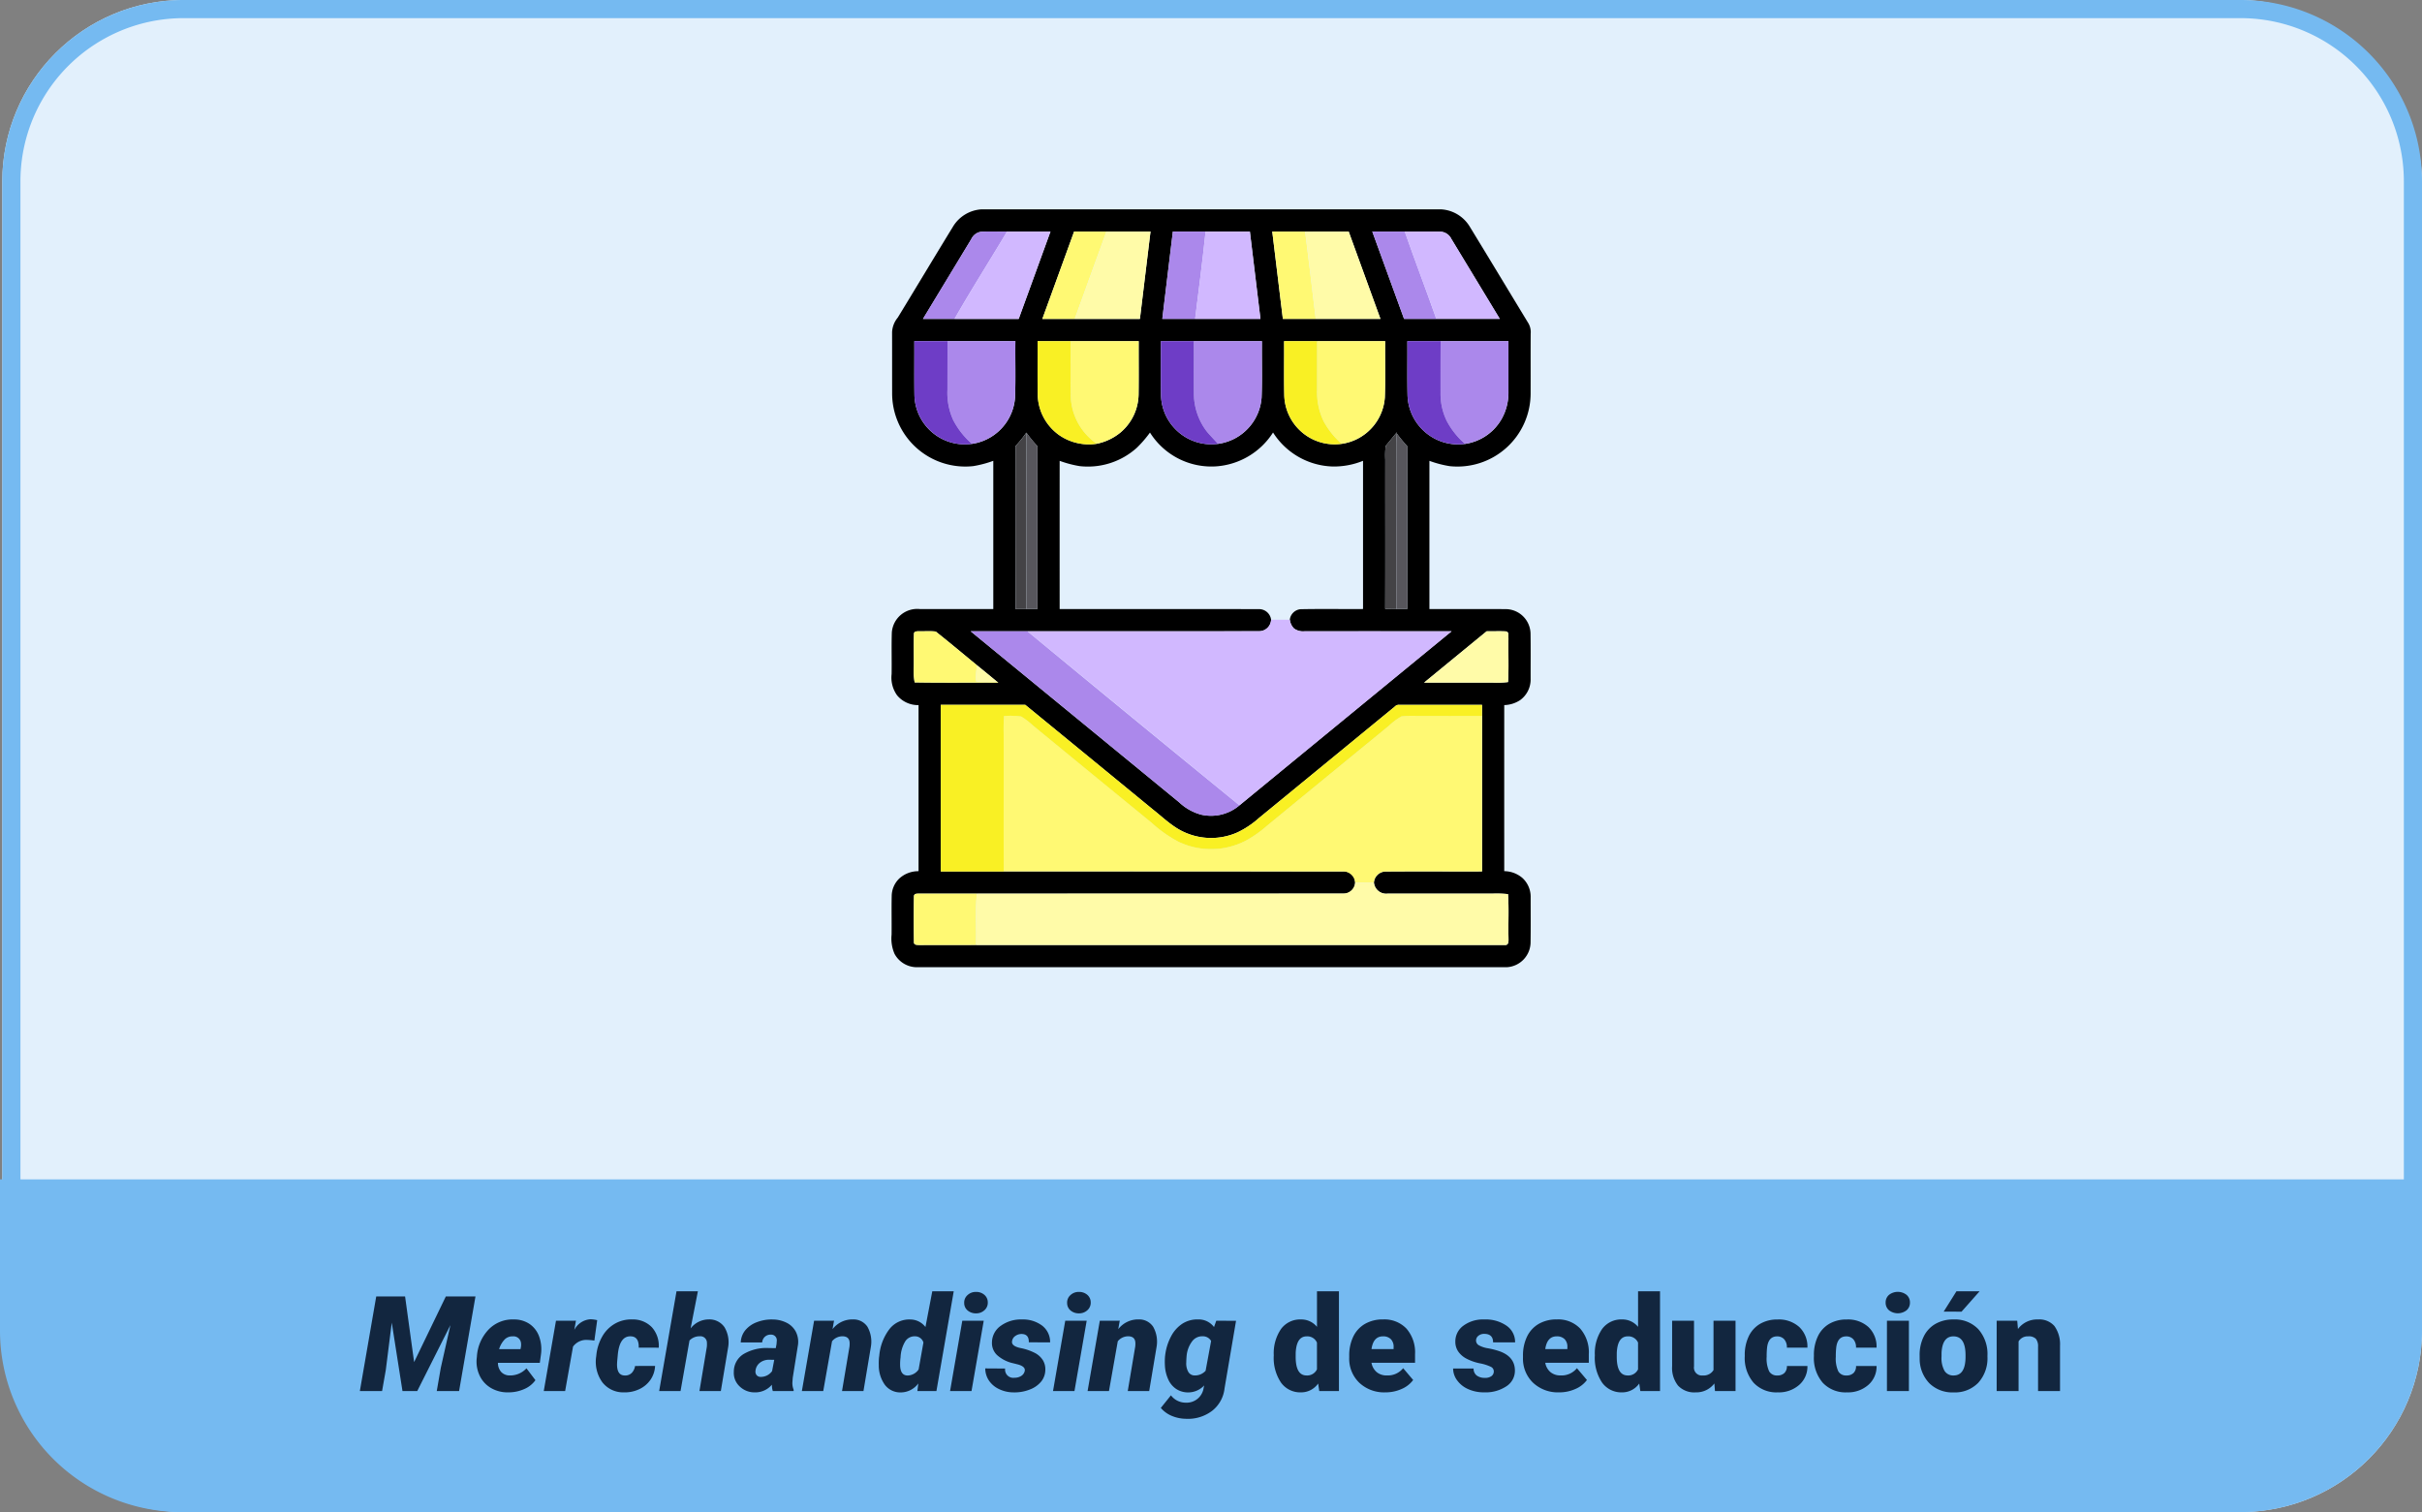 <svg xmlns="http://www.w3.org/2000/svg" width="400.379" height="250" viewBox="0 0 400.379 250">
  <rect x="0" y="0" width="400.379" height="250" fill="#808080" stroke="none"/>
  <g id="ch-3" transform="translate(1215.379 -5186.387)">
    <rect id="Rectangle_37366" data-name="Rectangle 37366" width="400" height="250" rx="30" transform="translate(-1215 5186.387)" fill="#e2f0fc"/>
    <path id="Rectangle_37366_-_Outline" data-name="Rectangle 37366 - Outline" d="M30,3A26.975,26.975,0,0,0,3,30V220a26.975,26.975,0,0,0,27,27H370a26.975,26.975,0,0,0,27-27V30A26.975,26.975,0,0,0,370,3H30m0-3H370a30,30,0,0,1,30,30V220a30,30,0,0,1-30,30H30A30,30,0,0,1,0,220V30A30,30,0,0,1,30,0Z" transform="translate(-1215 5186.387)" fill="#75baf1"/>
    <path id="Rectangle_37367" data-name="Rectangle 37367" d="M0,0H400a0,0,0,0,1,0,0V25a30,30,0,0,1-30,30H30A30,30,0,0,1,0,25V0A0,0,0,0,1,0,0Z" transform="translate(-1215.379 5381.387)" fill="#75baf1"/>
    <path id="Path_157290" data-name="Path 157290" d="M28.964,5.359l1.493,10.85L35.7,5.359h4.9L37.891,21H34.2l.666-3.835,1.59-7.068L30.973,21H28.534L26.762,9.688l-.988,7.842L25.161,21H21.487L24.194,5.359ZM45.915,21.215a5.4,5.4,0,0,1-2.777-.736,4.636,4.636,0,0,1-1.842-2.02,5.426,5.426,0,0,1-.494-2.852l.032-.3a7.125,7.125,0,0,1,1.993-4.539A5.512,5.512,0,0,1,47,9.162a4.5,4.5,0,0,1,2.557.758,4.238,4.238,0,0,1,1.558,2.033,6.228,6.228,0,0,1,.322,2.91l-.2,1.474H44.314a2.266,2.266,0,0,0,.516,1.482,1.894,1.894,0,0,0,1.439.6A3.658,3.658,0,0,0,49.03,17.24l1.482,1.96a4.373,4.373,0,0,1-1.832,1.462,6.432,6.432,0,0,1-2.573.552Zm.859-9.26a1.818,1.818,0,0,0-1.305.47,3.946,3.946,0,0,0-.961,1.646h3.534l.064-.31a2.358,2.358,0,0,0,.021-.705A1.244,1.244,0,0,0,46.774,11.955Zm13.481.7a10.111,10.111,0,0,0-1.1-.107,2.729,2.729,0,0,0-2.428,1.1L55.422,21H51.888l2.02-11.623,3.3-.011-.269,1.525A3.227,3.227,0,0,1,59.622,9.13a5.064,5.064,0,0,1,1.1.15Zm4.984,5.769A1.521,1.521,0,0,0,66.433,18a2.1,2.1,0,0,0,.548-1.147l3.309-.011a4.35,4.35,0,0,1-.757,2.288,4.577,4.577,0,0,1-1.869,1.563,5.526,5.526,0,0,1-2.519.521,4.364,4.364,0,0,1-3.577-1.67,5.777,5.777,0,0,1-1.021-4.206l.032-.258a7.787,7.787,0,0,1,.988-3.121,5.654,5.654,0,0,1,2.089-2.1,5.419,5.419,0,0,1,2.9-.7,4.322,4.322,0,0,1,3.207,1.294,4.59,4.59,0,0,1,1.133,3.378l-3.309-.011q.054-1.837-1.321-1.869-1.869-.064-2.148,3.137l-.1,1.092L64,16.591Q64,18.39,65.24,18.422Zm10.925-7.777a3.8,3.8,0,0,1,3-1.493,3.021,3.021,0,0,1,2.594,1.278,4.866,4.866,0,0,1,.607,3.352L81.16,21H77.626l1.214-7.27a3.763,3.763,0,0,0,.021-.688,1.073,1.073,0,0,0-1.182-1.1,2.289,2.289,0,0,0-1.7.7L74.5,21H70.966L73.834,4.5h3.534ZM89.754,21a3.152,3.152,0,0,1-.15-1.053,3.585,3.585,0,0,1-2.847,1.268,3.5,3.5,0,0,1-2.514-1.01,3.035,3.035,0,0,1-.935-2.4A3.409,3.409,0,0,1,84.888,14.9a7.445,7.445,0,0,1,4.168-1.015l1.182.021.129-.655.043-.569a.923.923,0,0,0-.978-1.01A1.358,1.358,0,0,0,88,12.954l-3.545.011a3.367,3.367,0,0,1,.763-2.036A4.52,4.52,0,0,1,87.149,9.6a6.737,6.737,0,0,1,2.594-.435,5.2,5.2,0,0,1,2.315.553,3.446,3.446,0,0,1,1.488,1.45,3.7,3.7,0,0,1,.376,2.143l-.87,5.468L93,19.442a2.936,2.936,0,0,0,.2,1.354l-.011.2Zm-2.02-2.342a2.28,2.28,0,0,0,1.9-.956l.354-1.869-.913-.011a2.406,2.406,0,0,0-1.461.5,1.894,1.894,0,0,0-.72,1.305.951.951,0,0,0,.167.725A.85.85,0,0,0,87.734,18.658ZM99.873,9.366l-.247,1.4a4.131,4.131,0,0,1,3.362-1.611,2.775,2.775,0,0,1,2.4,1.2,5.013,5.013,0,0,1,.575,3.335L104.739,21h-3.545l1.235-7.346a3.8,3.8,0,0,0,.021-.688q-.075-1.022-1.2-1.022a2.209,2.209,0,0,0-1.708.828L98.09,21H94.556l2.02-11.623Zm7.477,5.8a8.454,8.454,0,0,1,1.676-4.4,4.153,4.153,0,0,1,3.5-1.6,3.168,3.168,0,0,1,2.46,1.246L116.115,4.5h3.545L116.8,21h-3.147l.15-1.257a3.627,3.627,0,0,1-2.89,1.482,3.2,3.2,0,0,1-2.626-1.241,5.471,5.471,0,0,1-1.015-3.271,10.061,10.061,0,0,1,.043-1.321Zm3.523.247a8.436,8.436,0,0,0-.075,1.2q0,1.783,1.2,1.815a2.254,2.254,0,0,0,1.858-1l.795-4.458a1.431,1.431,0,0,0-1.418-1.021,1.807,1.807,0,0,0-1.6.854A5.508,5.508,0,0,0,110.873,15.414ZM122.6,21h-3.545l2.02-11.623h3.545ZM121.39,6.444a1.639,1.639,0,0,1,.553-1.311,1.986,1.986,0,0,1,1.391-.526,2.051,2.051,0,0,1,1.38.473,1.611,1.611,0,0,1,.575,1.235,1.642,1.642,0,0,1-.548,1.316,1.993,1.993,0,0,1-1.4.521,2.076,2.076,0,0,1-1.37-.467A1.592,1.592,0,0,1,121.39,6.444ZM131.4,17.67q.14-.709-1.1-1.063l-.763-.193a5.873,5.873,0,0,1-2.739-1.386,2.743,2.743,0,0,1-.816-2.116,3.371,3.371,0,0,1,1.488-2.723,5.662,5.662,0,0,1,3.5-1.026A5.246,5.246,0,0,1,134.3,10.2a3.4,3.4,0,0,1,1.294,2.75l-3.523-.011q.043-1.375-1.214-1.375a1.731,1.731,0,0,0-1,.317,1.231,1.231,0,0,0-.548.843q-.183.87,1.536,1.192a8.927,8.927,0,0,1,2.31.822A3.448,3.448,0,0,1,134.4,15.9a2.872,2.872,0,0,1,.4,1.654,3.106,3.106,0,0,1-.687,1.88,4.452,4.452,0,0,1-1.9,1.321,6.791,6.791,0,0,1-2.691.462,5.462,5.462,0,0,1-2.336-.526,4.166,4.166,0,0,1-1.687-1.4,3.641,3.641,0,0,1-.628-2.036l3.287.021A1.358,1.358,0,0,0,129.7,18.8a2.03,2.03,0,0,0,1.117-.3A1.278,1.278,0,0,0,131.4,17.67ZM139.619,21h-3.545l2.02-11.623h3.545ZM138.405,6.444a1.639,1.639,0,0,1,.553-1.311,1.986,1.986,0,0,1,1.391-.526,2.051,2.051,0,0,1,1.38.473,1.611,1.611,0,0,1,.575,1.235,1.642,1.642,0,0,1-.548,1.316,1.993,1.993,0,0,1-1.4.521,2.076,2.076,0,0,1-1.37-.467A1.592,1.592,0,0,1,138.405,6.444Zm8.7,2.922-.247,1.4a4.131,4.131,0,0,1,3.362-1.611,2.775,2.775,0,0,1,2.4,1.2,5.013,5.013,0,0,1,.575,3.335L151.973,21h-3.545l1.235-7.346a3.8,3.8,0,0,0,.021-.688q-.075-1.022-1.2-1.022a2.209,2.209,0,0,0-1.708.828L145.323,21h-3.534l2.02-11.623Zm7.5,5.8A8.831,8.831,0,0,1,155.566,12a5.579,5.579,0,0,1,1.9-2.143,4.565,4.565,0,0,1,2.578-.7,3.174,3.174,0,0,1,2.643,1.257l.376-1.042,3.266.011-1.9,11.172a5.46,5.46,0,0,1-2.073,3.728,6.6,6.6,0,0,1-4.361,1.3,6.227,6.227,0,0,1-2.245-.462,4.837,4.837,0,0,1-1.858-1.332l1.676-2.084a3.042,3.042,0,0,0,2.428,1.214,2.841,2.841,0,0,0,2.986-2.5l.086-.354a3.634,3.634,0,0,1-2.653,1.16,3.584,3.584,0,0,1-1.966-.564,3.708,3.708,0,0,1-1.332-1.6,6.2,6.2,0,0,1-.548-2.32A10.087,10.087,0,0,1,154.6,15.167Zm3.491,1.149a2.819,2.819,0,0,0,.354,1.536,1.2,1.2,0,0,0,1.031.569,2.362,2.362,0,0,0,1.815-.773l.913-4.931a1.566,1.566,0,0,0-1.439-.773,2.057,2.057,0,0,0-1.729.875,4.72,4.72,0,0,0-.881,2.358Q158.1,15.854,158.1,16.316Zm14.47-1.214a7.1,7.1,0,0,1,1.192-4.351,3.925,3.925,0,0,1,3.33-1.59,3.338,3.338,0,0,1,2.621,1.225V4.5h3.631V21h-3.255l-.183-1.246a3.428,3.428,0,0,1-2.836,1.461,3.918,3.918,0,0,1-3.287-1.59A7.325,7.325,0,0,1,172.565,15.1Zm3.62.226q0,3.094,1.8,3.094a1.782,1.782,0,0,0,1.719-1.01V12.986a1.734,1.734,0,0,0-1.7-1.031q-1.676,0-1.815,2.707Zm14.835,5.887a5.975,5.975,0,0,1-4.329-1.6,5.509,5.509,0,0,1-1.654-4.152v-.3a7.138,7.138,0,0,1,.661-3.147,4.834,4.834,0,0,1,1.928-2.111,5.821,5.821,0,0,1,3.008-.747,5.031,5.031,0,0,1,3.867,1.52,5.973,5.973,0,0,1,1.418,4.238v1.407h-7.2a2.609,2.609,0,0,0,.849,1.536,2.525,2.525,0,0,0,1.7.559,3.254,3.254,0,0,0,2.686-1.2l1.654,1.955a4.624,4.624,0,0,1-1.917,1.488A6.48,6.48,0,0,1,191.021,21.215Zm-.408-9.26q-1.59,0-1.891,2.105h3.652v-.279a1.793,1.793,0,0,0-.44-1.348A1.753,1.753,0,0,0,190.612,11.955Zm18.326,5.779a.836.836,0,0,0-.483-.741,7.353,7.353,0,0,0-1.837-.58,8.376,8.376,0,0,1-2.234-.79,3.743,3.743,0,0,1-1.343-1.187,2.835,2.835,0,0,1-.462-1.6A3.212,3.212,0,0,1,203.9,10.2a5.443,5.443,0,0,1,3.459-1.037,6.03,6.03,0,0,1,3.7,1.042,3.258,3.258,0,0,1,1.4,2.739H208.82q0-1.4-1.472-1.4a1.459,1.459,0,0,0-.956.317.981.981,0,0,0-.387.79.9.9,0,0,0,.473.784,4.466,4.466,0,0,0,1.509.494,13.042,13.042,0,0,1,1.821.462q2.621.9,2.621,3.233a3.044,3.044,0,0,1-1.413,2.589,6.2,6.2,0,0,1-3.658,1,6.322,6.322,0,0,1-2.664-.537,4.455,4.455,0,0,1-1.826-1.461,3.308,3.308,0,0,1-.655-1.944H205.6a1.4,1.4,0,0,0,.537,1.176,2.209,2.209,0,0,0,1.321.371,1.738,1.738,0,0,0,1.112-.3A.962.962,0,0,0,208.938,17.734Zm10.807,3.48a5.975,5.975,0,0,1-4.329-1.6,5.509,5.509,0,0,1-1.654-4.152v-.3a7.138,7.138,0,0,1,.661-3.147,4.834,4.834,0,0,1,1.928-2.111,5.821,5.821,0,0,1,3.008-.747,5.031,5.031,0,0,1,3.867,1.52,5.973,5.973,0,0,1,1.418,4.238v1.407h-7.2a2.609,2.609,0,0,0,.849,1.536,2.525,2.525,0,0,0,1.7.559,3.254,3.254,0,0,0,2.686-1.2l1.654,1.955a4.624,4.624,0,0,1-1.917,1.488A6.48,6.48,0,0,1,219.745,21.215Zm-.408-9.26q-1.59,0-1.891,2.105H221.1v-.279a1.793,1.793,0,0,0-.44-1.348A1.753,1.753,0,0,0,219.337,11.955Zm6.306,3.147a7.1,7.1,0,0,1,1.192-4.351,3.925,3.925,0,0,1,3.33-1.59,3.338,3.338,0,0,1,2.621,1.225V4.5h3.631V21h-3.255l-.183-1.246a3.428,3.428,0,0,1-2.836,1.461,3.918,3.918,0,0,1-3.287-1.59A7.325,7.325,0,0,1,225.643,15.1Zm3.62.226q0,3.094,1.8,3.094a1.782,1.782,0,0,0,1.719-1.01V12.986a1.734,1.734,0,0,0-1.7-1.031q-1.676,0-1.815,2.707ZM245.4,19.743a3.732,3.732,0,0,1-3.1,1.472,3.661,3.661,0,0,1-2.9-1.112,4.676,4.676,0,0,1-.983-3.2V9.377h3.62v7.552a1.3,1.3,0,0,0,1.45,1.493,1.892,1.892,0,0,0,1.772-.892V9.377H248.9V21H245.5Zm10.4-1.321a1.61,1.61,0,0,0,1.182-.414,1.517,1.517,0,0,0,.408-1.155h3.395a4.018,4.018,0,0,1-1.37,3.137,5.1,5.1,0,0,1-3.529,1.225,5.158,5.158,0,0,1-4-1.59,6.264,6.264,0,0,1-1.461-4.4v-.15a7.08,7.08,0,0,1,.65-3.11,4.732,4.732,0,0,1,1.875-2.073,5.589,5.589,0,0,1,2.9-.725,5.03,5.03,0,0,1,3.6,1.257,4.458,4.458,0,0,1,1.332,3.405h-3.395a1.987,1.987,0,0,0-.44-1.386,1.52,1.52,0,0,0-1.182-.483q-1.407,0-1.644,1.794a12.659,12.659,0,0,0-.075,1.568,4.972,4.972,0,0,0,.419,2.428A1.45,1.45,0,0,0,255.8,18.422Zm11.43,0a1.61,1.61,0,0,0,1.182-.414,1.517,1.517,0,0,0,.408-1.155h3.395a4.018,4.018,0,0,1-1.37,3.137,5.1,5.1,0,0,1-3.529,1.225,5.158,5.158,0,0,1-4-1.59,6.264,6.264,0,0,1-1.461-4.4v-.15a7.08,7.08,0,0,1,.65-3.11,4.732,4.732,0,0,1,1.875-2.073,5.589,5.589,0,0,1,2.9-.725,5.03,5.03,0,0,1,3.6,1.257,4.458,4.458,0,0,1,1.332,3.405h-3.395a1.987,1.987,0,0,0-.44-1.386,1.52,1.52,0,0,0-1.182-.483q-1.407,0-1.644,1.794a12.656,12.656,0,0,0-.075,1.568,4.972,4.972,0,0,0,.419,2.428A1.45,1.45,0,0,0,267.226,18.422ZM277.56,21h-3.631V9.377h3.631ZM273.714,6.369a1.63,1.63,0,0,1,.559-1.275,2.364,2.364,0,0,1,2.9,0,1.63,1.63,0,0,1,.559,1.275,1.63,1.63,0,0,1-.559,1.275,2.364,2.364,0,0,1-2.9,0A1.63,1.63,0,0,1,273.714,6.369Zm5.618,8.712a6.86,6.86,0,0,1,.677-3.1,4.84,4.84,0,0,1,1.944-2.089,5.856,5.856,0,0,1,2.976-.73,5.344,5.344,0,0,1,4.114,1.617,6.2,6.2,0,0,1,1.5,4.4v.129a6.019,6.019,0,0,1-1.509,4.313,5.359,5.359,0,0,1-4.087,1.6,5.42,5.42,0,0,1-3.985-1.488,5.819,5.819,0,0,1-1.622-4.034Zm3.62.226a4.325,4.325,0,0,0,.5,2.363,1.682,1.682,0,0,0,1.493.752q1.934,0,1.977-2.976v-.365q0-3.126-2-3.126-1.815,0-1.966,2.7ZM285.423,4.5h3.824l-2.986,3.373-2.954-.005Zm10.044,4.877.118,1.364A3.942,3.942,0,0,1,298.9,9.162a3.316,3.316,0,0,1,2.712,1.085,5.165,5.165,0,0,1,.929,3.266V21h-3.631V13.663a1.961,1.961,0,0,0-.354-1.294,1.64,1.64,0,0,0-1.289-.414,1.726,1.726,0,0,0-1.579.838V21h-3.62V9.377Z" transform="translate(-1177.379 5395.387)" fill="#12263f"/>
    <g id="stand" transform="translate(-1107.948 5221)">
      <g id="_000000ff" data-name="#000000ff" transform="translate(39.948)">
        <path id="Path_157082" data-name="Path 157082" d="M54.811,0H130.8a5.932,5.932,0,0,1,4.716,2.832c3.255,5.325,6.473,10.677,9.716,16.013a2.92,2.92,0,0,1,.372,1.716c-.02,3.265,0,6.532-.01,9.8a12.1,12.1,0,0,1-13.379,12.1,17.682,17.682,0,0,1-3.35-.879q0,12.254,0,24.507c4.214.015,8.431-.017,12.645.012a4.131,4.131,0,0,1,4.07,3.982c.039,2.5.01,5,.015,7.5a4.212,4.212,0,0,1-1.738,3.566,5,5,0,0,1-2.623.817q-.007,13.729,0,27.461a4.664,4.664,0,0,1,3.017,1.136A4.224,4.224,0,0,1,145.6,113.8c0,2.5.024,5.01-.015,7.513a4.16,4.16,0,0,1-3.908,3.992H43.969a4.2,4.2,0,0,1-3.524-2.205,6.36,6.36,0,0,1-.489-3.169c.027-2.129-.027-4.261.02-6.387a4.072,4.072,0,0,1,1.238-2.888,4.639,4.639,0,0,1,3.2-1.224q0-13.729,0-27.461a4.5,4.5,0,0,1-3.553-1.625,5.029,5.029,0,0,1-.9-3.5c.037-2.293-.039-4.584.034-6.874A4.209,4.209,0,0,1,44.6,66.086q6.086.007,12.17,0,0-12.254,0-24.507a17.771,17.771,0,0,1-3.336.879,12.1,12.1,0,0,1-13.387-12.1c-.007-3.353,0-6.706-.007-10.058a4.062,4.062,0,0,1,.94-2.406c3.059-5.012,6.074-10.051,9.143-15.061A5.937,5.937,0,0,1,54.811,0M53.147,4.9q-3.994,6.611-8.005,13.218,2.61,0,5.22,0,5.3,0,10.607,0Q63.6,10.894,66.223,3.671q-3.594,0-7.183,0c-1.393.02-2.787-.042-4.178.024a2.111,2.111,0,0,0-1.716,1.2M70.128,3.673Q67.511,10.9,64.879,18.115q2.68,0,5.355,0,5.385,0,10.773,0,.874-7.221,1.752-14.444H75.473c-1.782,0-3.563,0-5.345,0m16.326,0q-.877,7.221-1.745,14.441c1.809,0,3.617,0,5.426,0q5.4,0,10.8,0-.874-7.221-1.75-14.444-3.664,0-7.322,0-2.705-.007-5.408,0m16.431,0q.877,7.224,1.752,14.444,2.716,0,5.433,0,5.345,0,10.695,0-2.621-7.224-5.249-14.441-3.6-.007-7.2,0h-5.435m16.536,0q2.625,7.221,5.254,14.441c1.777,0,3.551,0,5.328,0q5.249,0,10.5,0-4-6.615-8.01-13.225A2.115,2.115,0,0,0,130.774,3.7c-1.995-.064-3.992,0-5.986-.024-1.789,0-3.578,0-5.367,0M43.715,21.791c.015,2.934-.024,5.869.017,8.8a8.328,8.328,0,0,0,16.637.5c.115-3.1.015-6.2.054-9.3-3.735-.015-7.469,0-11.2-.007-1.835,0-3.668,0-5.5,0m20.376,0c.01,2.925-.022,5.849.015,8.774a8.4,8.4,0,0,0,3.453,6.7,8.615,8.615,0,0,0,6.321,1.5,8.969,8.969,0,0,0,3.933-1.88,8.418,8.418,0,0,0,2.971-6.287c.039-2.932,0-5.869.017-8.8H64.091m20.383,0c.007,2.929-.024,5.861.015,8.791a8.327,8.327,0,0,0,16.634.514c.113-3.1.02-6.2.049-9.3q-5.635,0-11.265,0-2.716-.007-5.433,0m20.369,0c.022,3.008-.037,6.018.029,9.023a8.324,8.324,0,0,0,16.624.269c.113-3.093.02-6.194.049-9.292h-16.7m20.374,0c.022,2.988-.034,5.974.027,8.959a8.381,8.381,0,0,0,4.207,7,8.28,8.28,0,0,0,11.4-3.181,8.891,8.891,0,0,0,1.079-4.474c0-2.768,0-5.536,0-8.306q-5.605-.007-11.213,0c-1.833,0-3.666,0-5.5,0M80.561,39.362a12.068,12.068,0,0,1-9.537,3.091,18.2,18.2,0,0,1-3.284-.871q-.007,12.254,0,24.507c10.981.01,21.962-.012,32.943.012a2,2,0,0,1,2.009,1.755,1.973,1.973,0,0,1-2.019,1.894c-12.753.027-25.508,0-38.261.012-3.13,0-6.258,0-9.388,0Q70.27,83.912,87.516,98.06a8.484,8.484,0,0,0,3.6,2.019,7.249,7.249,0,0,0,6.343-1.537q17.521-14.408,35.07-28.78-12.147,0-24.292,0a2.549,2.549,0,0,1-1.762-.465,2.461,2.461,0,0,1-.69-1.444,1.981,1.981,0,0,1,1.735-1.735c3.456-.076,6.916-.007,10.372-.034q0-12.254,0-24.507a12.771,12.771,0,0,1-5.01.942,12.1,12.1,0,0,1-9.867-5.621,12.166,12.166,0,0,1-9.444,5.6,11.986,11.986,0,0,1-10.9-5.592,19.022,19.022,0,0,1-2.11,2.452m41.075-.252a13.908,13.908,0,0,0-.066,2.259c-.007,8.228.017,16.458-.012,24.688.607.024,1.214.042,1.823.037s1.207,0,1.811,0q.011-13.469,0-26.937a23.55,23.55,0,0,1-1.711-2.075l.015-.213c-.639.734-1.226,1.51-1.862,2.247m-61.194.042q0,13.469,0,26.937c.592,0,1.187,0,1.779,0l1.835,0q.015-13.472,0-26.947a22.082,22.082,0,0,1-1.823-2.225,18.811,18.811,0,0,1-1.8,2.234M43.656,70.193c-.064,1.8,0,3.607-.024,5.413a11.057,11.057,0,0,0,.135,2.606c4.608.086,9.221.022,13.832.039-.071-.054-.21-.159-.281-.21q-1.608-1.333-3.228-2.648c-2.278-1.862-4.53-3.761-6.835-5.585-.874-.105-1.764-.027-2.646-.049-.343.027-.945-.076-.952.433m84.326,8.059h11.343a15.983,15.983,0,0,0,2.538-.091c.149-2.4.02-4.8.071-7.2-.061-.394.152-1.079-.4-1.175-1.065-.066-2.134,0-3.2-.024q-5.176,4.244-10.347,8.49m-79.9,3.673v27.544H58.5q28.05.007,56.1.01a1.832,1.832,0,1,1-.007,3.651q-30.27.033-60.541.01-4.721,0-9.444,0c-.345.034-.888-.088-.952.4-.044,2.543-.039,5.09,0,7.633-.027.524.6.445.95.467,3.11-.01,6.223,0,9.334-.007q43.688,0,87.375,0c.732.083.617-.749.622-1.224-.059-2.393.093-4.794-.083-7.183a18.723,18.723,0,0,0-2.54-.078q-8.678,0-17.356,0a2.035,2.035,0,0,1-2.266-1.818,1.958,1.958,0,0,1,1.838-1.835c5.342-.046,10.69,0,16.037-.02q-.007-12.863,0-25.723V81.925q-6.843,0-13.688,0a.889.889,0,0,0-.727.281q-11.215,9.218-22.446,18.418A15.014,15.014,0,0,1,97.163,103a10.681,10.681,0,0,1-8.563.088c-2.095-.859-3.71-2.5-5.462-3.874Q72.592,90.565,62.05,81.92C57.4,81.928,52.738,81.92,48.083,81.925Z" transform="translate(-39.948)"/>
      </g>
      <g id="_d65b5bff" data-name="#d65b5bff" transform="translate(45.142 3.664)">
        <path id="Path_157083" data-name="Path 157083" d="M69.175,16.2A2.111,2.111,0,0,1,70.891,15c1.39-.066,2.785,0,4.178-.024-2.866,4.831-5.9,9.564-8.678,14.444q-2.61,0-5.22,0Q65.168,22.81,69.175,16.2Z" transform="translate(-61.17 -14.971)" fill="#ab88eb"/>
        <path id="Path_157084" data-name="Path 157084" d="M224.595,15q2.7,0,5.408,0c-.5,4.821-1.138,9.63-1.728,14.444-1.809,0-3.617,0-5.426,0Q223.716,22.222,224.595,15Z" transform="translate(-183.282 -14.992)" fill="#ab88eb"/>
        <path id="Path_157085" data-name="Path 157085" d="M364.69,15c1.789,0,3.578,0,5.367,0,1.676,4.838,3.524,9.613,5.215,14.446-1.777,0-3.551,0-5.328,0Q367.312,22.221,364.69,15Z" transform="translate(-290.41 -14.991)" fill="#ab88eb"/>
        <path id="Path_157086" data-name="Path 157086" d="M77.742,89.03c3.735.007,7.469-.007,11.2.007-.039,3.1.061,6.2-.054,9.3a8.4,8.4,0,0,1-7.114,7.682,13.291,13.291,0,0,1-3.11-3.945,10.826,10.826,0,0,1-.952-4.978C77.72,94.407,77.715,91.72,77.742,89.03Z" transform="translate(-73.665 -70.906)" fill="#ab88eb"/>
        <path id="Path_157087" data-name="Path 157087" d="M244.09,89.034q5.631,0,11.265,0c-.029,3.1.064,6.2-.049,9.3a8.371,8.371,0,0,1-7.215,7.687c-.6-.7-1.26-1.344-1.848-2.053a10.354,10.354,0,0,1-2.132-6.375C244.07,94.744,244.134,91.888,244.09,89.034Z" transform="translate(-199.324 -70.908)" fill="#ab88eb"/>
        <path id="Path_157088" data-name="Path 157088" d="M410.8,89.03q5.605,0,11.213,0c0,2.77,0,5.538,0,8.306a8.891,8.891,0,0,1-1.079,4.474,8.439,8.439,0,0,1-6.094,4.209,13.063,13.063,0,0,1-3.015-3.781,10.189,10.189,0,0,1-1.035-4.65C410.79,94.737,410.787,91.884,410.8,89.03Z" transform="translate(-325.228 -70.906)" fill="#ab88eb"/>
        <path id="Path_157089" data-name="Path 157089" d="M93.38,285.062c3.13,0,6.258,0,9.388,0q17.47,14.456,35.052,28.78a7.248,7.248,0,0,1-6.343,1.537,8.484,8.484,0,0,1-3.6-2.019Q110.633,299.2,93.38,285.062Z" transform="translate(-85.497 -218.962)" fill="#ab88eb"/>
      </g>
      <g id="_f46262ff" data-name="#f46262ff" transform="translate(50.362 3.665)">
        <path id="Path_157090" data-name="Path 157090" d="M91.178,15q3.59,0,7.183,0-2.625,7.224-5.254,14.444-5.3,0-10.607,0C85.28,24.561,88.312,19.828,91.178,15Z" transform="translate(-82.5 -14.991)" fill="#d1b8ff"/>
        <path id="Path_157091" data-name="Path 157091" d="M246.748,15q3.66-.007,7.322,0,.877,7.224,1.75,14.444-5.4.007-10.8,0C245.61,24.631,246.249,19.822,246.748,15Z" transform="translate(-205.247 -14.992)" fill="#d1b8ff"/>
        <path id="Path_157092" data-name="Path 157092" d="M386.62,14.981c1.995.02,3.992-.039,5.986.024a2.115,2.115,0,0,1,1.718,1.194q4,6.615,8.01,13.225-5.249,0-10.5,0C390.144,24.594,388.3,19.82,386.62,14.981Z" transform="translate(-312.193 -14.975)" fill="#d1b8ff"/>
        <path id="Path_157093" data-name="Path 157093" d="M172.02,277.27c1.03,0,2.063,0,3.1,0a2.461,2.461,0,0,0,.69,1.444,2.549,2.549,0,0,0,1.762.465q12.143-.015,24.292,0-17.536,14.39-35.07,28.78-17.54-14.375-35.052-28.78c12.753-.007,25.508.015,38.261-.012A1.973,1.973,0,0,0,172.02,277.27Z" transform="translate(-119.69 -213.079)" fill="#d1b8ff"/>
      </g>
      <g id="_ffde55ff" data-name="#ffde55ff" transform="translate(64.879 3.67)">
        <path id="Path_157094" data-name="Path 157094" d="M147.069,15c1.782,0,3.563,0,5.345,0-1.74,4.816-3.519,9.62-5.24,14.444q-2.676,0-5.355,0Q144.441,22.218,147.069,15Z" transform="translate(-141.82 -14.997)" fill="#fff973"/>
        <path id="Path_157095" data-name="Path 157095" d="M297.12,15h5.435q.9,7.221,1.75,14.446-2.716,0-5.433,0Q297.995,22.223,297.12,15Z" transform="translate(-259.114 -14.999)" fill="#fff973"/>
        <path id="Path_157096" data-name="Path 157096" d="M160.9,89.03h11.25c-.015,2.934.022,5.871-.017,8.8a8.418,8.418,0,0,1-2.971,6.287,8.969,8.969,0,0,1-3.933,1.88,9.909,9.909,0,0,1-4.315-8.171C160.873,94.9,160.91,91.962,160.9,89.03Z" transform="translate(-156.226 -70.912)" fill="#fff973"/>
        <path id="Path_157097" data-name="Path 157097" d="M327.42,89.03h11.245c-.029,3.1.064,6.2-.049,9.292a8.367,8.367,0,0,1-7.124,7.692,13.424,13.424,0,0,1-2.991-3.732,10.976,10.976,0,0,1-1.079-5.2C327.42,94.4,327.432,91.715,327.42,89.03Z" transform="translate(-281.998 -70.912)" fill="#fff973"/>
      </g>
      <g id="_ffeb99ff" data-name="#ffeb99ff" transform="translate(70.234 3.67)">
        <path id="Path_157098" data-name="Path 157098" d="M168.94,15h7.286q-.877,7.224-1.752,14.444-5.385,0-10.773,0C165.42,24.62,167.2,19.816,168.94,15Z" transform="translate(-163.7 -14.999)" fill="#fffba8"/>
        <path id="Path_157099" data-name="Path 157099" d="M319.33,15q3.6,0,7.2,0,2.617,7.224,5.249,14.441-5.349,0-10.695,0Q320.232,22.216,319.33,15Z" transform="translate(-281.243 -14.997)" fill="#fffba8"/>
      </g>
      <g id="_bf4c4cff" data-name="#bf4c4cff" transform="translate(43.712 21.787)">
        <path id="Path_157100" data-name="Path 157100" d="M55.332,89.03c1.835-.007,3.668,0,5.5,0-.027,2.69-.022,5.377-.027,8.066a10.826,10.826,0,0,0,.952,4.978,13.291,13.291,0,0,0,3.11,3.945,8.37,8.37,0,0,1-9.522-8.186C55.307,94.9,55.346,91.964,55.332,89.03Z" transform="translate(-55.329 -89.026)" fill="#6e3dc6"/>
        <path id="Path_157101" data-name="Path 157101" d="M221.874,89.031q2.716,0,5.433,0c.044,2.854-.02,5.71.022,8.563a10.354,10.354,0,0,0,2.132,6.375c.587.71,1.246,1.356,1.848,2.053a8.351,8.351,0,0,1-9.42-8.2C221.849,94.893,221.881,91.961,221.874,89.031Z" transform="translate(-181.112 -89.028)" fill="#6e3dc6"/>
        <path id="Path_157102" data-name="Path 157102" d="M388.362,89.03c1.833-.007,3.666,0,5.5,0-.015,2.854-.012,5.707-.012,8.561a10.189,10.189,0,0,0,1.035,4.65,13.063,13.063,0,0,0,3.015,3.781,8.512,8.512,0,0,1-5.3-1.028,8.381,8.381,0,0,1-4.207-7C388.327,95,388.384,92.018,388.362,89.03Z" transform="translate(-306.857 -89.026)" fill="#6e3dc6"/>
      </g>
      <g id="_ffcd00ff" data-name="#ffcd00ff" transform="translate(64.087 21.788)">
        <path id="Path_157103" data-name="Path 157103" d="M138.589,89.03h5.46c.012,2.932-.024,5.866.015,8.8A9.909,9.909,0,0,0,148.378,106a8.615,8.615,0,0,1-6.321-1.5,8.4,8.4,0,0,1-3.453-6.7C138.567,94.879,138.6,91.954,138.589,89.03Z" transform="translate(-138.586 -89.03)" fill="#f9f024"/>
        <path id="Path_157104" data-name="Path 157104" d="M305.11,89.03h5.457c.012,2.685,0,5.369,0,8.054a10.976,10.976,0,0,0,1.079,5.2,13.424,13.424,0,0,0,2.991,3.732,8.358,8.358,0,0,1-9.5-7.961C305.073,95.048,305.132,92.038,305.11,89.03Z" transform="translate(-264.355 -89.03)" fill="#f9f024"/>
      </g>
      <g id="_444346ff" data-name="#444346ff" transform="translate(60.441 36.863)">
        <path id="Path_157105" data-name="Path 157105" d="M373.493,152.877c.636-.737,1.224-1.512,1.862-2.247l-.015.213c-.042.529-.083,1.06-.1,1.591-.007,9.143.012,18.284-.007,27.427-.609,0-1.216-.012-1.823-.037.029-8.23,0-16.46.012-24.688A13.91,13.91,0,0,1,373.493,152.877Z" transform="translate(-312.298 -150.63)" fill="#444346"/>
        <path id="Path_157106" data-name="Path 157106" d="M123.686,153.084a18.811,18.811,0,0,0,1.8-2.234c0,9.725.039,19.449-.015,29.174-.592,0-1.187,0-1.779,0Q123.672,166.553,123.686,153.084Z" transform="translate(-123.684 -150.796)" fill="#444346"/>
      </g>
      <g id="_57565cff" data-name="#57565cff" transform="translate(62.226 36.917)">
        <path id="Path_157107" data-name="Path 157107" d="M130.995,150.85a22.081,22.081,0,0,0,1.823,2.225q0,13.476,0,26.947l-1.835,0C131.034,170.3,131,160.576,130.995,150.85Z" transform="translate(-130.98 -150.85)" fill="#57565c"/>
        <path id="Path_157108" data-name="Path 157108" d="M380.877,153.091c.012-.531.054-1.062.1-1.591a23.553,23.553,0,0,0,1.711,2.075q0,13.469,0,26.937c-.6,0-1.209,0-1.811,0C380.89,171.374,380.87,162.234,380.877,153.091Z" transform="translate(-319.715 -151.341)" fill="#57565c"/>
      </g>
      <g id="_bdebffff" data-name="#bdebffff" transform="translate(43.622 69.752)">
        <path id="Path_157109" data-name="Path 157109" d="M54.994,285.46c.007-.509.609-.406.952-.433.881.022,1.772-.056,2.646.049,2.305,1.823,4.557,3.722,6.835,5.585a11.087,11.087,0,0,0-.139,2.67,14.22,14.22,0,0,0,3.367-.022c.071.051.21.157.281.21-4.611-.017-9.224.046-13.832-.039a11.057,11.057,0,0,1-.135-2.606C54.989,289.067,54.93,287.261,54.994,285.46Z" transform="translate(-54.959 -285.019)" fill="#fff973"/>
        <path id="Path_157110" data-name="Path 157110" d="M115.731,342.161a13.207,13.207,0,0,1,2.834.083,12.043,12.043,0,0,1,1.926,1.471q9.812,8.039,19.615,16.081a21.4,21.4,0,0,0,4.471,3.159,12.494,12.494,0,0,0,11.147-.2,19.149,19.149,0,0,0,3.443-2.423q10.1-8.274,20.185-16.556a10.882,10.882,0,0,1,2.07-1.549,15.264,15.264,0,0,1,2.614-.081c3.568,0,7.139.017,10.707-.007q0,12.859,0,25.723c-5.347.015-10.695-.027-16.037.02a1.958,1.958,0,0,0-1.838,1.835q-1.553-.007-3.106-.012a1.976,1.976,0,0,0-1.982-1.833q-28.05-.033-56.1-.01c-.037-7.611,0-15.225-.017-22.838Q115.638,343.594,115.731,342.161Z" transform="translate(-100.805 -328.15)" fill="#fff973"/>
        <path id="Path_157111" data-name="Path 157111" d="M55,462.7c.064-.485.607-.362.952-.4q4.724.007,9.444,0c-.262,2.822-.047,5.661-.115,8.487-3.11,0-6.223,0-9.334.007-.352-.022-.976.056-.95-.467C54.964,467.787,54.959,465.239,55,462.7Z" transform="translate(-54.968 -418.914)" fill="#fff973"/>
      </g>
      <g id="_d7f3ffff" data-name="#d7f3ffff" transform="translate(53.918 69.756)">
        <path id="Path_157112" data-name="Path 157112" d="M399.67,293.53q5.172-4.247,10.347-8.49c1.067.022,2.136-.042,3.2.024.556.1.343.781.4,1.175-.051,2.4.078,4.8-.071,7.2a15.983,15.983,0,0,1-2.538.091Z" transform="translate(-325.606 -285.033)" fill="#fffba8"/>
        <path id="Path_157113" data-name="Path 157113" d="M97.085,310.74a11.087,11.087,0,0,1,.139-2.67q1.623,1.314,3.228,2.648A14.22,14.22,0,0,1,97.085,310.74Z" transform="translate(-97.054 -302.432)" fill="#fffba8"/>
        <path id="Path_157114" data-name="Path 157114" d="M159.7,454.84q1.553,0,3.106.012a2.035,2.035,0,0,0,2.266,1.818q8.678,0,17.356,0a18.725,18.725,0,0,1,2.54.078c.176,2.389.024,4.789.083,7.183,0,.475.11,1.307-.622,1.224q-43.688.018-87.375,0c.069-2.827-.147-5.665.115-8.487q30.27-.007,60.541-.01A1.97,1.97,0,0,0,159.7,454.84Z" transform="translate(-97.033 -413.284)" fill="#fffba8"/>
      </g>
      <g id="_92d8ffff" data-name="#92d8ffff" transform="translate(48.083 81.92)">
        <path id="Path_157115" data-name="Path 157115" d="M73.19,334.745c4.655,0,9.312,0,13.967,0q10.554,8.63,21.088,17.29c1.752,1.378,3.367,3.015,5.462,3.874a10.681,10.681,0,0,0,8.563-.088,15.014,15.014,0,0,0,3.536-2.371q11.222-9.214,22.446-18.418a.889.889,0,0,1,.727-.281q6.843,0,13.688,0v1.821c-3.568.024-7.139.012-10.707.007a15.267,15.267,0,0,0-2.614.081,10.879,10.879,0,0,0-2.07,1.549q-10.1,8.274-20.185,16.556a19.149,19.149,0,0,1-3.443,2.423,12.494,12.494,0,0,1-11.147.2,21.4,21.4,0,0,1-4.471-3.159q-9.816-8.028-19.615-16.081a12.04,12.04,0,0,0-1.926-1.471,13.209,13.209,0,0,0-2.834-.083q-.1,1.432-.064,2.868c.02,7.613-.02,15.227.017,22.838H73.19Z" transform="translate(-73.19 -334.74)" fill="#f9f024"/>
      </g>
    </g>
  </g>
</svg>
